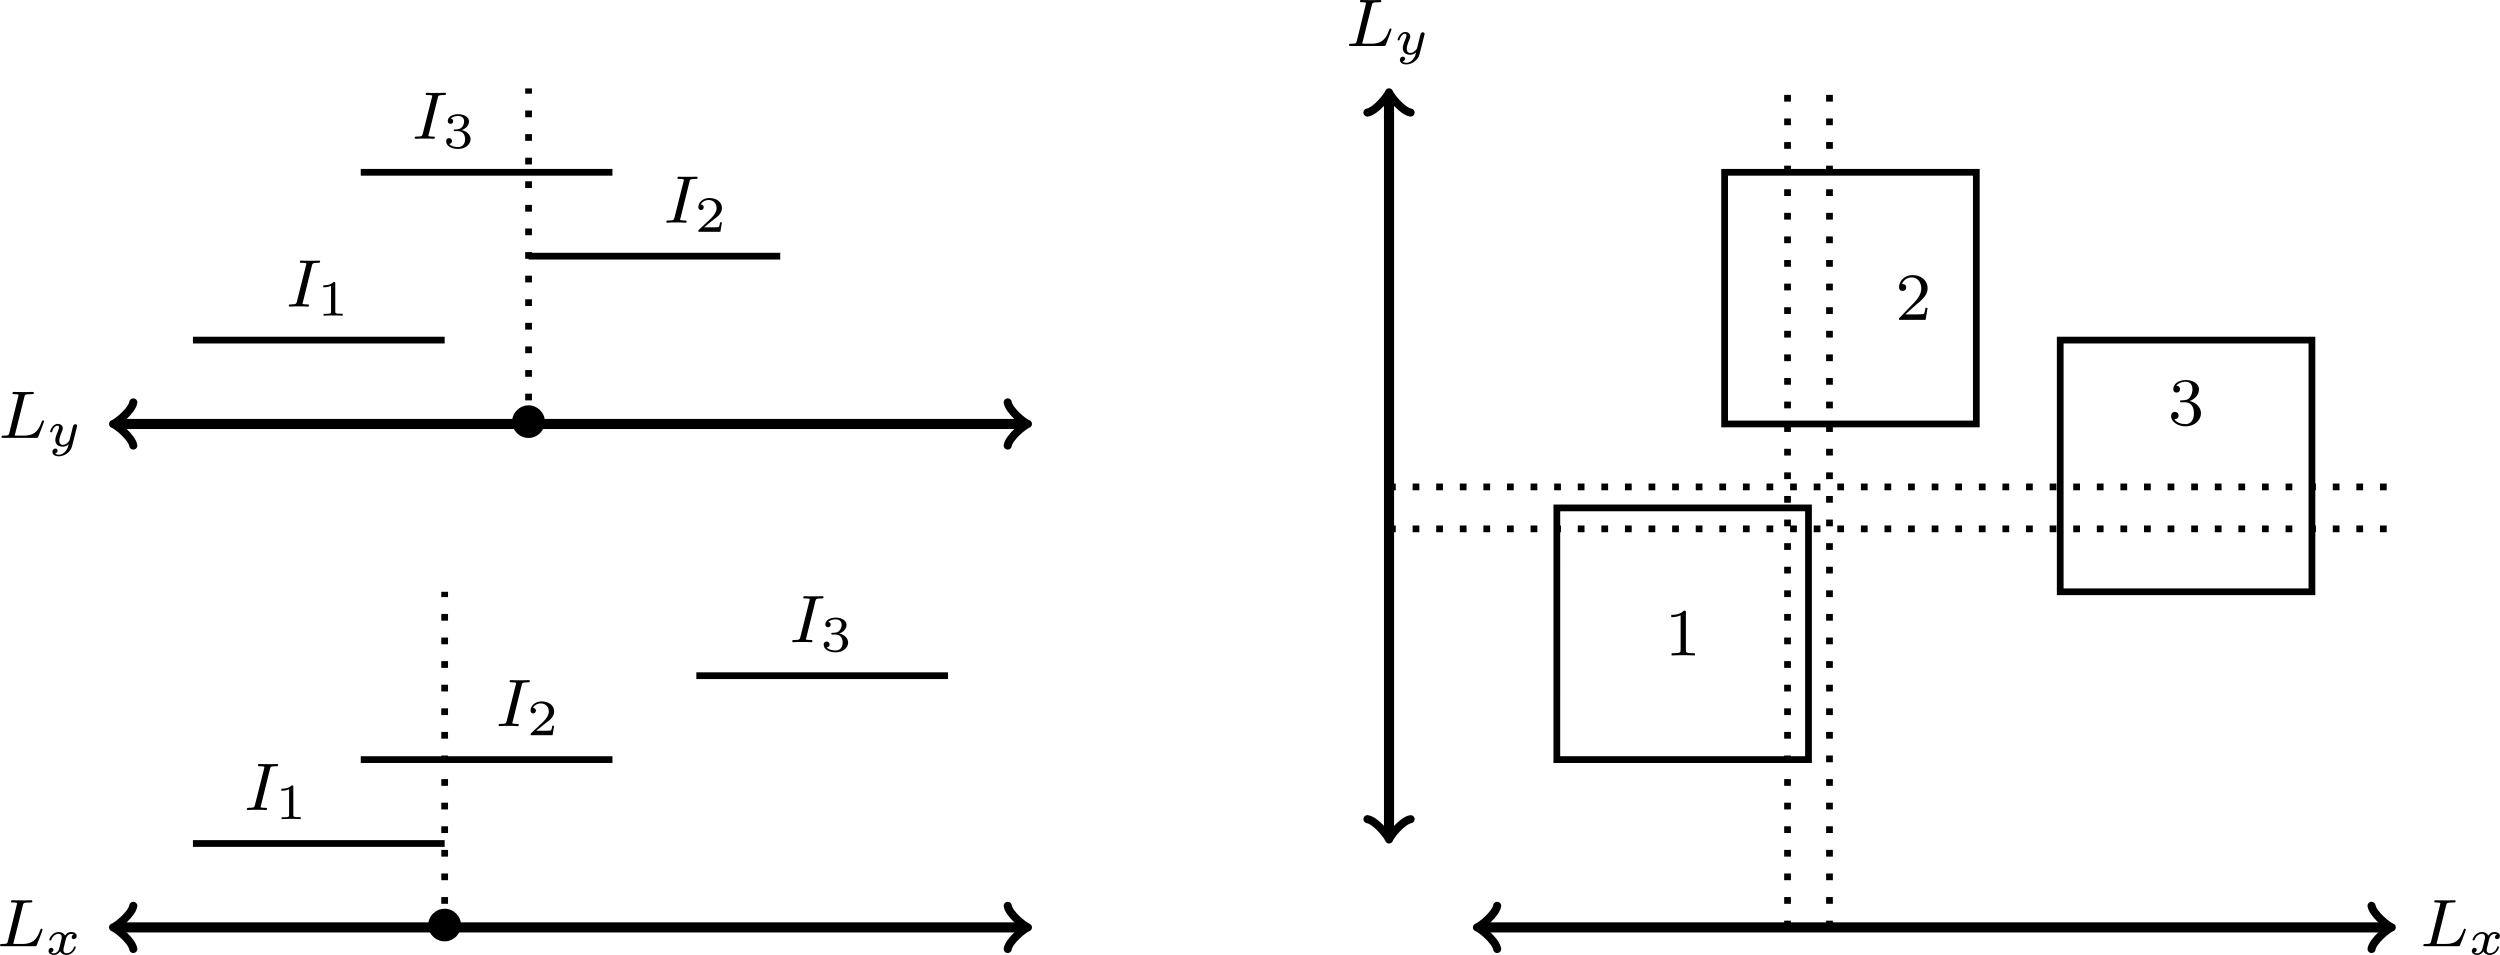 <?xml version="1.0" encoding="utf-8"?>
<svg xmlns="http://www.w3.org/2000/svg" xmlns:xlink="http://www.w3.org/1999/xlink" width="394.174" height="150.554" viewBox="0 0 295.63 112.915"><defs><symbol overflow="visible" id="a"><path d="M4.422-2.5c0-1.063-.89-1.922-1.922-1.922-1.078 0-1.953.89-1.953 1.922 0 1.063.875 1.938 1.953 1.938 1.03 0 1.922-.86 1.922-1.938zm0 0"/></symbol><symbol overflow="visible" id="b"><path d="M3.094-4.828c.062-.266.078-.344.812-.344.235 0 .313 0 .313-.156 0-.016-.02-.11-.15-.11-.17 0-.41.016-.58.016h-.56c-.83 0-1.03-.016-1.08-.016-.03 0-.16 0-.16.14 0 .126.09.126.22.126.26 0 .5 0 .5.125 0 .03 0 .03-.03.14L1.33-.624c-.078.297-.094.36-.687.36-.14 0-.25 0-.25.156C.39 0 .5 0 .64 0h3.844c.204 0 .204-.016.266-.156.094-.22.672-1.72.672-1.797 0-.078-.063-.125-.125-.125-.078 0-.094.062-.156.187-.28.73-.62 1.62-2.06 1.62h-1C2-.28 1.97-.28 1.97-.33c0-.063.016-.14.048-.19zm0 0"/></symbol><symbol overflow="visible" id="d"><path d="M3.094-4.828c.062-.266.078-.344.687-.344.18 0 .29 0 .29-.156 0-.016-.01-.11-.14-.11s-.37.016-.5.016h-1.1c-.11 0-.4-.016-.51-.016-.03 0-.15 0-.15.14 0 .126.098.126.25.126.52 0 .52.047.52.14 0 .016 0 .048-.044.173L1.33-.62c-.078.28-.094.36-.687.36-.18 0-.28 0-.28.156 0 .032.03.11.13.11.11 0 .375-.016.5-.03H2.1c.11.014.39.03.5.03.046 0 .155 0 .155-.156 0-.11-.093-.11-.25-.11-.124 0-.17 0-.312-.015C2.07-.29 1.99-.29 1.99-.385c0-.046.016-.046.047-.156zm0 0"/></symbol><symbol overflow="visible" id="c"><path d="M3.375-2.36c-.22.063-.266.235-.266.33 0 .186.15.233.23.233.18 0 .36-.14.36-.375 0-.328-.36-.47-.66-.47-.41 0-.64.314-.71.423-.08-.15-.32-.42-.77-.42-.69 0-1.098.72-1.098.92 0 .04.034.08.11.08.096 0 .11-.03.127-.08.155-.48.56-.71.843-.71.298 0 .39.19.39.39 0 .07 0 .13-.045.32-.14.55-.266 1.1-.298 1.17-.095.22-.314.43-.564.43-.03 0-.2 0-.34-.092.234-.08.27-.27.27-.316 0-.16-.13-.24-.25-.24C.56-.78.37-.65.37-.4c0 .342.376.47.657.47.35-.004.6-.238.71-.425.128.25.41.43.75.43.707 0 1.097-.73 1.097-.92 0-.014 0-.092-.11-.092-.077 0-.093.05-.11.11-.17.52-.592.7-.86.7-.22 0-.373-.12-.373-.37 0-.124.02-.25.08-.452l.19-.78c.06-.23.1-.34.22-.48.08-.094.24-.204.42-.204.03 0 .21 0 .35.08zm0 0"/></symbol><symbol overflow="visible" id="h"><path d="M3.563-2.297c.015-.047.015-.062.015-.078 0-.078-.047-.203-.203-.203-.11 0-.203.062-.25.156-.03.03-.063.22-.094.328l-.31 1.25c-.04.172-.06.266-.31.485-.06.07-.25.22-.51.22-.43 0-.43-.39-.43-.5 0-.25.08-.53.35-1.18.047-.14.06-.19.06-.29 0-.33-.296-.51-.592-.51-.61 0-.904.798-.904.92 0 .034.03.08.11.08.094 0 .11-.03.125-.08.17-.575.483-.716.655-.716.11 0 .155.08.155.22 0 .124-.077.327-.14.484C1.06-1.19 1-.922 1-.706c0 .567.42.785.89.785.08 0 .36 0 .687-.28-.08.33-.14.56-.42.87-.11.125-.377.36-.737.36-.06 0-.31 0-.452-.157.268-.047.3-.28.3-.33C1.25.363 1.123.3 1 .3.86.3.656.423.656.69c0 .296.28.53.75.53.64 0 1.407-.47 1.578-1.22zm0 0"/></symbol><symbol overflow="visible" id="e"><path d="M2.14-3.797c0-.187-.015-.187-.203-.187-.39.39-1 .39-1.218.39v.235c.15 0 .56 0 .92-.17v3.02c0 .21 0 .29-.63.29H.76V0c.33-.03.797-.03 1.126-.03.33 0 .797 0 1.125.03v-.234h-.25c-.62 0-.62-.078-.62-.282zm0 0"/></symbol><symbol overflow="visible" id="f"><path d="M3.22-1.125H3c-.016.094-.078.484-.156.547-.047.047-.53.047-.625.047H1.11l.765-.63c.203-.17.734-.55.922-.74.172-.18.422-.49.422-.91C3.22-3.56 2.54-4 1.73-4c-.77.003-1.3.517-1.3 1.083 0 .295.25.342.31.342.152 0 .324-.11.324-.33 0-.125-.08-.328-.345-.328.14-.3.5-.53.92-.53.62 0 .95.47.95.95 0 .422-.288.86-.69 1.25L.5-.25C.437-.187.437-.187.437 0H3.03zm0 0"/></symbol><symbol overflow="visible" id="g"><path d="M1.766-1.984c.5 0 .843.343.843.953 0 .65-.39.93-.83.93C1.61-.1 1-.13.73-.47c.233-.03.33-.188.33-.345 0-.203-.14-.343-.347-.343-.157 0-.345.11-.345.36 0 .593.655.92 1.42.92.89 0 1.47-.56 1.47-1.155 0-.44-.33-.908-1.047-1.08.49-.157.86-.547.86-1.03 0-.486-.56-.845-1.28-.845-.7 0-1.23.328-1.23.812 0 .266.21.328.33.328.16 0 .31-.094.31-.312 0-.186-.12-.295-.29-.31.28-.31.83-.31.89-.31.3 0 .69.14.69.64 0 .327-.19.905-.793.936-.11 0-.264.015-.31.015-.063.02-.125.02-.125.11s.064.1.157.1zm0 0"/></symbol><symbol overflow="visible" id="i"><path d="M2.5-5.078c0-.22-.016-.22-.234-.22-.33.314-.75.5-1.5.5v.267c.218 0 .64 0 1.11-.21v4.08c0 .29-.032.39-.782.39H.812V0c.33-.03 1.016-.03 1.375-.03.36 0 1.047 0 1.376.03v-.266H3.28c-.75 0-.78-.093-.78-.39zm0 0"/></symbol><symbol overflow="visible" id="j"><path d="M2.25-1.625c.125-.125.453-.39.594-.5.484-.453.953-.89.953-1.61 0-.953-.797-1.562-1.78-1.562-.97 0-1.595.72-1.595 1.438 0 .39.312.44.422.44.172 0 .422-.11.422-.42 0-.4-.407-.4-.5-.4.234-.59.765-.78 1.156-.78.734 0 1.125.63 1.125 1.3 0 .83-.578 1.44-1.53 2.39l-1 1.05C.42-.22.42-.2.42 0h3.14l.235-1.422h-.25c-.016.156-.078.547-.172.703-.047.07-.656.07-.78.07H1.17zm0 0"/></symbol><symbol overflow="visible" id="k"><path d="M2.016-2.656c.625 0 1.03.453 1.03 1.297 0 1-.562 1.29-.983 1.29-.438 0-1.047-.15-1.33-.58.298 0 .5-.19.5-.44 0-.26-.186-.43-.452-.43-.2 0-.43.13-.43.46 0 .75.81 1.25 1.74 1.25C3.13.18 3.88-.555 3.88-1.35c0-.676-.53-1.27-1.342-1.457.626-.22 1.11-.75 1.11-1.39 0-.64-.718-1.09-1.546-1.09-.86 0-1.5.455-1.5 1.065 0 .296.18.42.4.42.25 0 .4-.17.4-.405 0-.3-.266-.41-.44-.41.346-.44.955-.47 1.096-.47.203 0 .812.062.812.89 0 .55-.237.89-.347 1.02-.23.25-.42.263-.902.294-.154 0-.22.013-.22.122 0 .11.08.11.22.11zm0 0"/></symbol></defs><path d="M52.582 109.667V69.98" fill="none" stroke="#000" stroke-width=".797" stroke-miterlimit="10" stroke-dasharray="0.797, 1.993"/><use xlink:href="#a" x="193.196" y="226.374" width="100%" height="100%" transform="translate(-143.106 -114.493)"/><path d="M13.85 109.667h107.224" fill="none" stroke="#000" stroke-width="1.196" stroke-miterlimit="10"/><path d="M15.762 112.218c-.157-.957-1.91-2.39-2.39-2.55.48-.16 2.233-1.594 2.39-2.552m103.402 0c.156.958 1.91 2.39 2.39 2.55-.48.16-2.234 1.595-2.39 2.552" fill="none" stroke="#000" stroke-width=".956" stroke-linecap="round" stroke-linejoin="round" stroke-miterlimit="10"/><path d="M22.816 99.745h29.766m-9.922-9.92h29.762m9.922-9.923h29.765" fill="none" stroke="#000" stroke-width=".797" stroke-miterlimit="10"/><use xlink:href="#b" x="142.715" y="226.385" width="100%" height="100%" transform="translate(-143.106 -114.493)"/><use xlink:href="#c" x="148.475" y="227.345" width="100%" height="100%" transform="translate(-143.106 -114.493)"/><use xlink:href="#d" x="171.931" y="210.276" width="100%" height="100%" transform="translate(-143.106 -114.493)"/><use xlink:href="#e" x="175.651" y="211.356" width="100%" height="100%" transform="translate(-143.106 -114.493)"/><use xlink:href="#d" x="201.696" y="200.355" width="100%" height="100%" transform="translate(-143.106 -114.493)"/><use xlink:href="#f" x="205.416" y="201.435" width="100%" height="100%" transform="translate(-143.106 -114.493)"/><use xlink:href="#d" x="236.422" y="190.433" width="100%" height="100%" transform="translate(-143.106 -114.493)"/><use xlink:href="#g" x="240.142" y="191.513" width="100%" height="100%" transform="translate(-143.106 -114.493)"/><path d="M62.504 50.136V10.452" fill="none" stroke="#000" stroke-width=".797" stroke-miterlimit="10" stroke-dasharray="0.797, 1.993"/><use xlink:href="#a" x="203.117" y="166.845" width="100%" height="100%" transform="translate(-143.106 -114.493)"/><path d="M13.85 50.136h107.224" fill="none" stroke="#000" stroke-width="1.196" stroke-miterlimit="10"/><path d="M15.762 52.687c-.157-.953-1.91-2.39-2.39-2.55.48-.157 2.233-1.595 2.39-2.552m103.402 0c.156.957 1.91 2.395 2.39 2.55-.48.16-2.234 1.6-2.39 2.552" fill="none" stroke="#000" stroke-width=".956" stroke-linecap="round" stroke-linejoin="round" stroke-miterlimit="10"/><path d="M22.816 40.218h29.766m9.922-9.926h29.76M42.66 20.374h29.762" fill="none" stroke="#000" stroke-width=".797" stroke-miterlimit="10"/><use xlink:href="#b" x="142.888" y="166.275" width="100%" height="100%" transform="translate(-143.106 -114.493)"/><use xlink:href="#h" x="148.648" y="167.235" width="100%" height="100%" transform="translate(-143.106 -114.493)"/><use xlink:href="#d" x="176.892" y="150.747" width="100%" height="100%" transform="translate(-143.106 -114.493)"/><use xlink:href="#e" x="180.612" y="151.827" width="100%" height="100%" transform="translate(-143.106 -114.493)"/><use xlink:href="#d" x="221.539" y="140.825" width="100%" height="100%" transform="translate(-143.106 -114.493)"/><use xlink:href="#f" x="225.259" y="141.905" width="100%" height="100%" transform="translate(-143.106 -114.493)"/><use xlink:href="#d" x="191.774" y="130.903" width="100%" height="100%" transform="translate(-143.106 -114.493)"/><use xlink:href="#g" x="195.495" y="131.984" width="100%" height="100%" transform="translate(-143.106 -114.493)"/><path d="M211.38 109.667V10.452m4.96 99.215V10.452m-52.086 52.086h119.058m-119.058-4.96h119.058" fill="none" stroke="#000" stroke-width=".797" stroke-miterlimit="10" stroke-dasharray="0.797, 1.993"/><path d="M175.13 109.667h107.225" fill="none" stroke="#000" stroke-width="1.196" stroke-miterlimit="10"/><path d="M177.043 112.218c-.16-.957-1.914-2.39-2.39-2.55.476-.16 2.23-1.594 2.39-2.552m103.397 0c.16.958 1.915 2.39 2.392 2.55-.477.16-2.23 1.595-2.39 2.552" fill="none" stroke="#000" stroke-width=".956" stroke-linecap="round" stroke-linejoin="round" stroke-miterlimit="10"/><path d="M164.254 98.788v-87.38" fill="none" stroke="#000" stroke-width="1.196" stroke-miterlimit="10"/><path d="M166.805 96.874c-.957.16-2.39 1.914-2.55 2.395-.16-.49-1.595-2.24-2.552-2.4m0-83.56c.957-.16 2.39-1.91 2.55-2.39.16.48 1.595 2.23 2.552 2.39" fill="none" stroke="#000" stroke-width=".956" stroke-linecap="round" stroke-linejoin="round" stroke-miterlimit="10"/><path d="M184.098 89.824h29.76V60.058H184.1zm19.842-39.688h29.763V20.374H203.94zm39.685 19.844h29.765V40.218h-29.765zm0 0" fill="none" stroke="#000" stroke-width=".797" stroke-miterlimit="10"/><use xlink:href="#i" x="339.967" y="192.003" width="100%" height="100%" transform="translate(-143.106 -114.493)"/><use xlink:href="#j" x="367.251" y="152.317" width="100%" height="100%" transform="translate(-143.106 -114.493)"/><use xlink:href="#k" x="399.496" y="164.719" width="100%" height="100%" transform="translate(-143.106 -114.493)"/><use xlink:href="#b" x="302.231" y="119.93" width="100%" height="100%" transform="translate(-143.106 -114.493)"/><use xlink:href="#h" x="307.99" y="120.891" width="100%" height="100%" transform="translate(-143.106 -114.493)"/><use xlink:href="#b" x="429.272" y="226.386" width="100%" height="100%" transform="translate(-143.106 -114.493)"/><use xlink:href="#c" x="435.033" y="227.346" width="100%" height="100%" transform="translate(-143.106 -114.493)"/></svg>